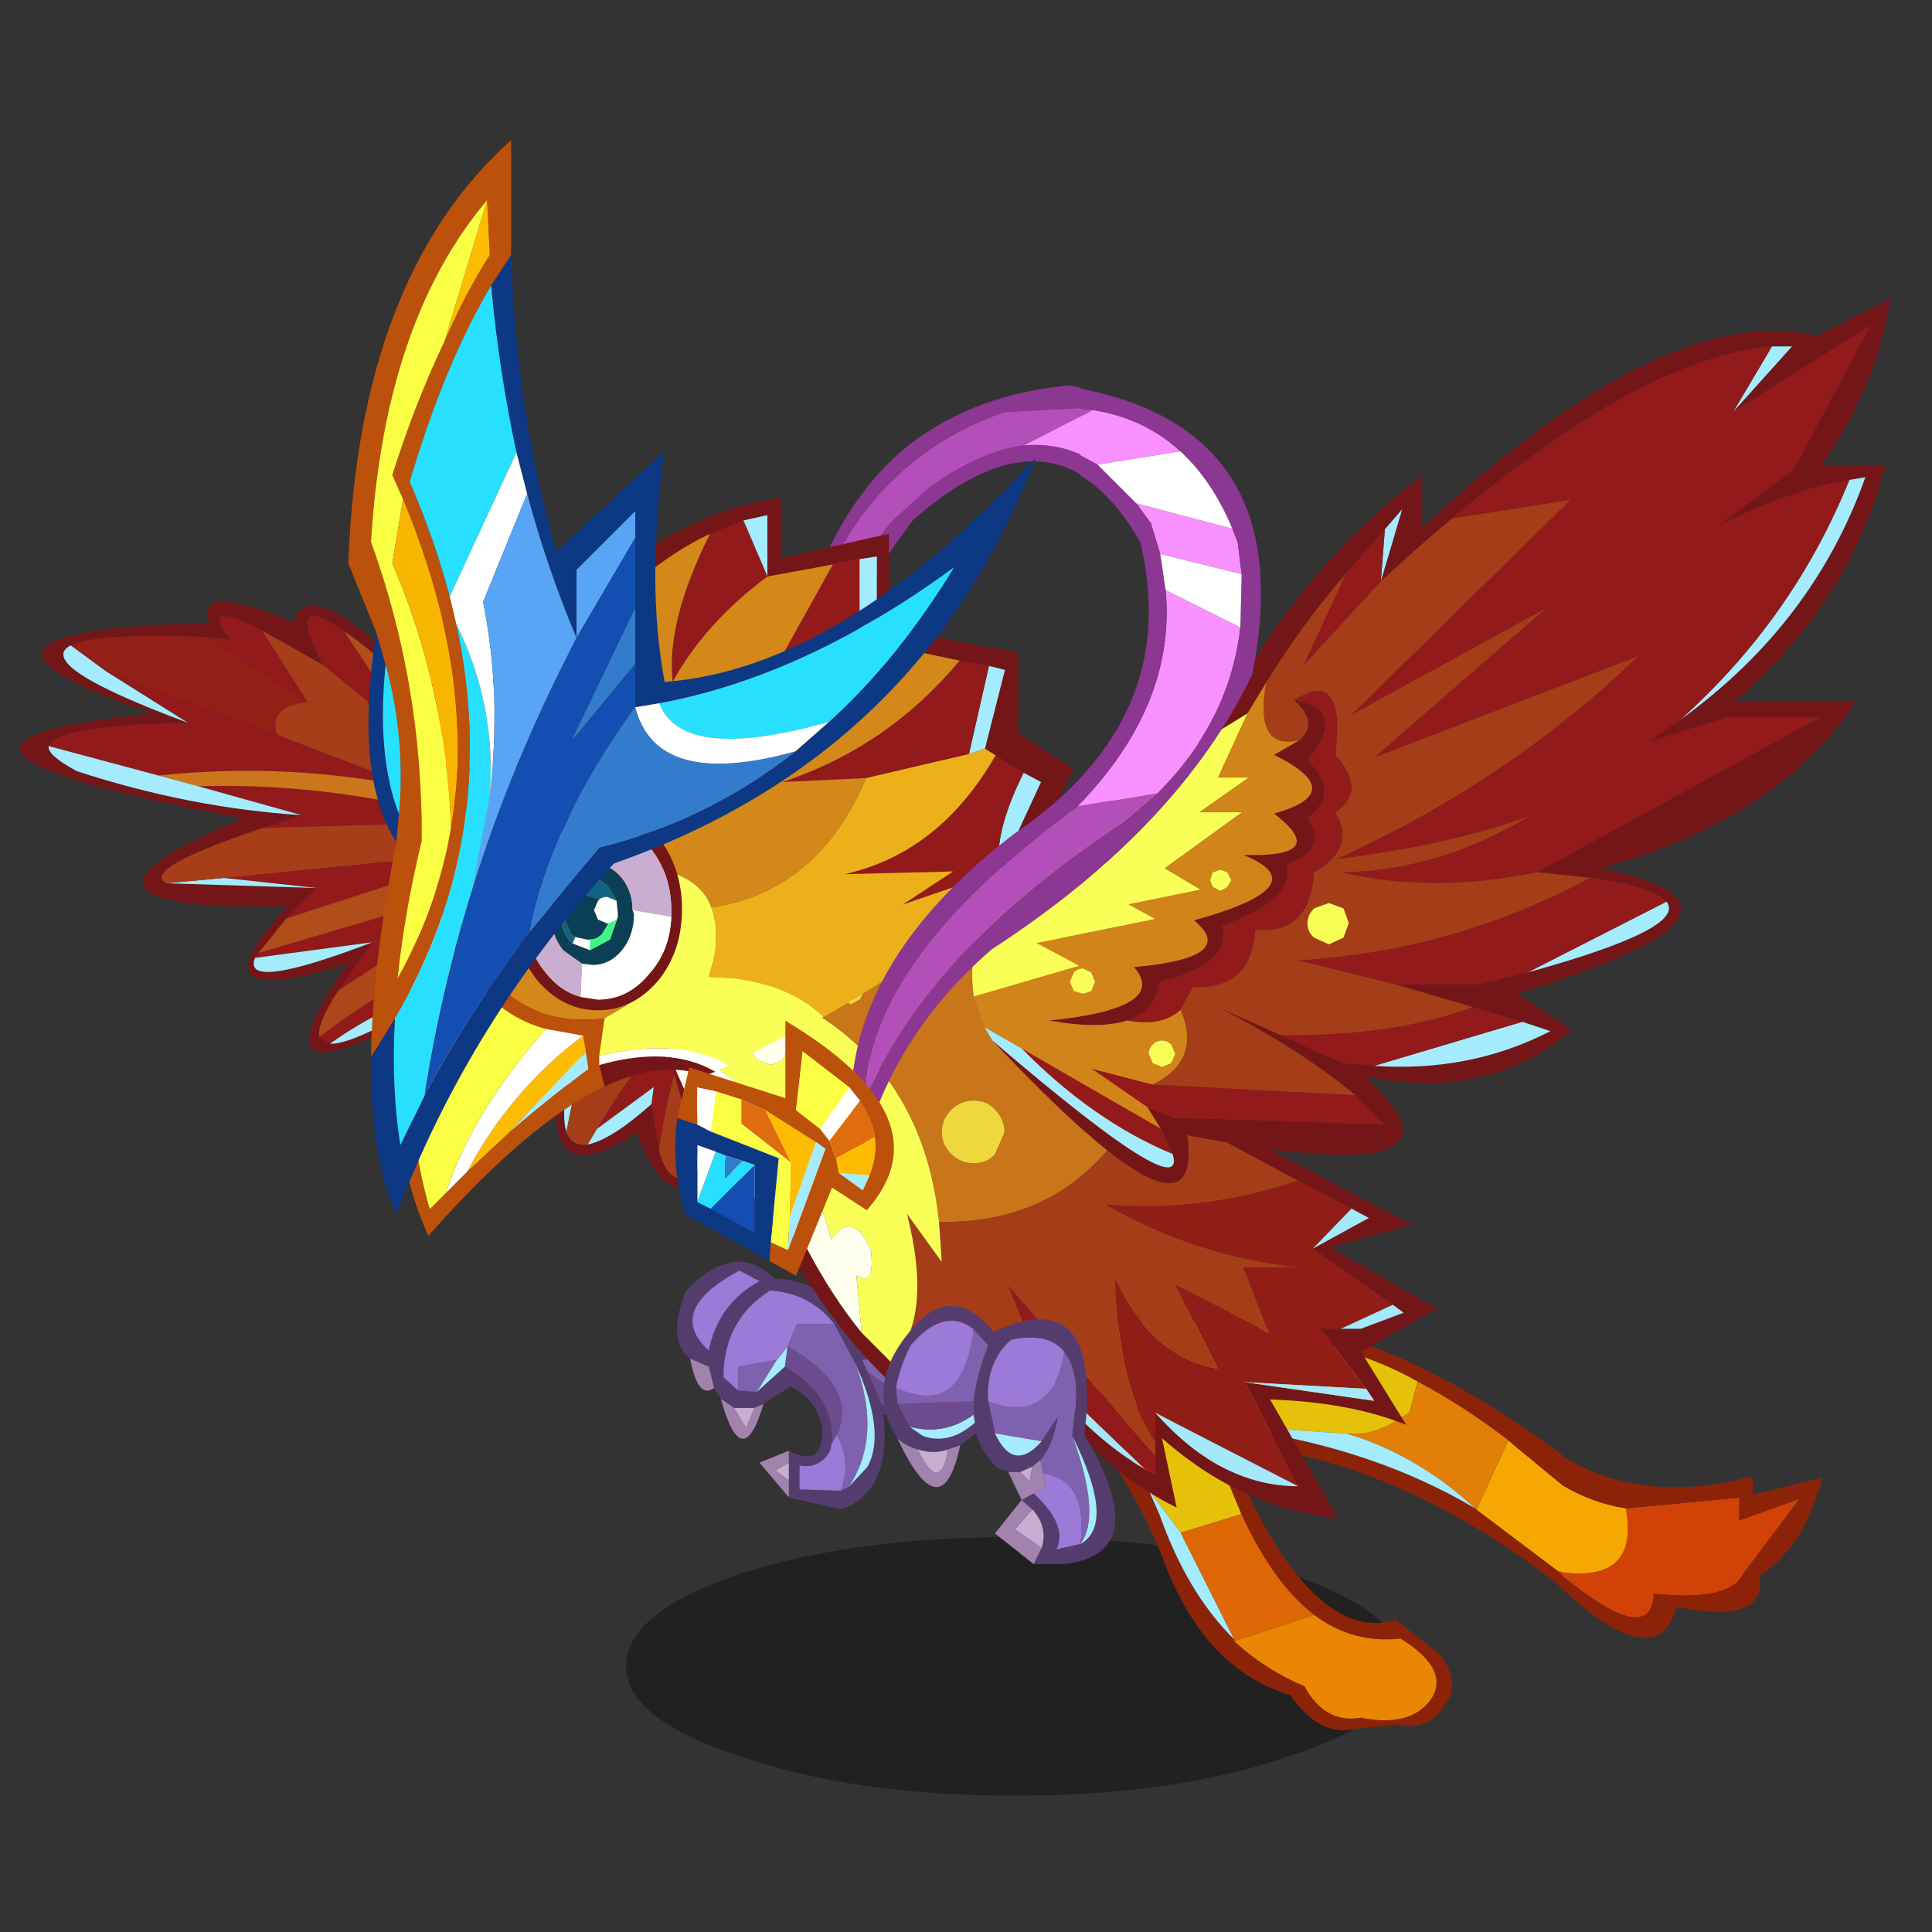 <svg xmlns:ffdec="https://www.free-decompiler.com/flash" xmlns:xlink="http://www.w3.org/1999/xlink" ffdec:objectType="frame" height="90" width="90" xmlns="http://www.w3.org/2000/svg"><rect width="100%" height="100%" fill="#333333" stroke="none"/><use ffdec:characterId="36" height="173.65" transform="matrix(.5 0 0 .5 -.7 6.525)" width="179.45" xlink:href="#a"/><defs><use ffdec:characterId="2" height="27.6" width="39.6" xlink:href="#b" id="p"/><use ffdec:characterId="4" height="12.4" transform="translate(.1 4.7)" width="30.4" xlink:href="#c" id="q"/><use ffdec:characterId="7" height="10.15" transform="translate(4.5)" width="23.5" xlink:href="#d" id="r"/><use ffdec:characterId="16" height="18.8" transform="translate(.25 .25)" width="11.35" xlink:href="#e" id="s"/><use ffdec:characterId="15" height="18.8" width="11.35" xlink:href="#f" id="e"/><use ffdec:characterId="18" height="9.3" width="10.65" xlink:href="#g" id="t"/><use ffdec:characterId="20" height="24.65" width="28.8" xlink:href="#h" id="u"/><use ffdec:characterId="22" height="41.05" width="27.15" xlink:href="#i" id="v"/><use ffdec:characterId="27" height="33.15" width="34.4" xlink:href="#j" id="w"/><use ffdec:characterId="30" height="29.2" transform="translate(.15)" width="15.35" xlink:href="#k" id="x"/><use ffdec:characterId="29" height="29.2" width="15.35" xlink:href="#l" id="k"/><use ffdec:characterId="32" height="9.55" width="8.2" xlink:href="#m" id="y"/><use ffdec:characterId="34" height="9.7" width="8.7" xlink:href="#n" id="z"/><g id="a" transform="translate(1.4 -13.05)"><use ffdec:characterId="1" height="9.8" transform="matrix(1.305 0 0 2.459 58.334 143.202)" width="55.5" xlink:href="#o"/><use ffdec:characterId="3" height="27.6" transform="matrix(-1.872 -.122 -.149 1.876 77.207 59.539)" width="39.6" xlink:href="#p"/><use ffdec:characterId="10" height="17.1" transform="translate(93.901 110.063) scale(2.487)" width="30.65" xlink:href="#q"/><use ffdec:characterId="14" height="17.1" transform="rotate(59.864 -42.263 151.13) scale(1.92)" width="30.65" xlink:href="#r"/><use ffdec:characterId="17" height="21.15" transform="translate(71.878 35.278) scale(2.487)" width="16.25" xlink:href="#s"/><use ffdec:characterId="19" height="9.3" transform="translate(63.05 117.5) scale(2.487)" width="10.65" xlink:href="#t"/><use ffdec:characterId="21" height="24.65" transform="translate(62.25 80.15) scale(2.487)" width="28.8" xlink:href="#u"/><use ffdec:characterId="26" height="41.05" transform="translate(32.45 13.05) scale(2.487)" width="27.15" xlink:href="#v"/><use ffdec:characterId="28" height="33.15" transform="translate(90.6 27.8) scale(2.487)" width="34.4" xlink:href="#w"/><use ffdec:characterId="31" height="29.2" transform="translate(78.877 36.2) scale(2.487)" width="19.4" xlink:href="#x"/><use ffdec:characterId="33" height="9.55" transform="translate(62.85 95.1) scale(2.487)" width="8.2" xlink:href="#y"/><use ffdec:characterId="35" height="9.7" transform="translate(82.25 121.6) scale(2.487)" width="8.7" xlink:href="#z"/></g><g id="b" fill-rule="evenodd"><path d="M38.55 12.4q.05.45-1.5 1.15Q31.35 15 25.75 15l1.85.75q5.9 2.4 4.6 3.05l-7.5-.25 1.4 1.6 1.25 1.8.15.25q.55 1.75-5.75-1.15l1.5 2.5q.95 1.75.75 2.35l-.55.3q-1.2 0-5.35-2.95l.05.45q1.4 5.45-.65 4.8-.5-.1-1.05-.5l-2.75-2.6q1.45 4.3.3 4.05l-.4-.2-2.05-1.85q.15 1.65-.15 2.4-.3.7-1.1.55-1.15-.3-3-2.2l-.55 2.25q-.4 1.15-1 1.3-1.05.2-2.45-2.75-.65 1.05-1.25 1.3-1.25.7-1.7-1.95-.2 5.2 2.95 1.85 2.45 4.35 4.6-.55 3.75 2.9 4.1-.75 2.85 3.3 3.15-.8 5.2 3.85 4.15-3.6 8.1 5.35 3.6-2.25 5.45 2.1 4.85.05-.2-.9-1.65-2.7 13.1 1.1 2.55-4.2 19.85-2.4 4.85-4.9 12.6-3.3-2.45-4.65 1.05-2.05-4.15-.3-.5-2.65-6.55 2.65.55-3.65-4.95-.35-3.45 2.6-5.3 6Q6.4 19 .8 21.6l.85-.25q5.4-1.4 9.6-7.75l3.35-3.7q2-2.05 3.2-2.7 1.85-1.15 1.4 1.35l.15.95q3.4-2.8 5.05-3.75 2.4-1.45 1.65.4L25.3 7.5 28.45 6q3.2-1.4 1.55.55l1.2-.05q5.5.15 6.65.85 1.8 1.1-6.1 3.45 6.55.55 6.8 1.6" fill="#741617" transform="translate(-.35 -4.6)"/><path d="M38.55 12.4q-.25-1.05-6.8-1.6l4.2-2.25-8.65 2.55-7.1 2.2q6.4-.9 12.8.2l5.55-1.1M31.2 6.5l-1.2.05Q31.65 4.6 28.45 6L25.9 9.4l5.3-2.9m-5.9 1 .75-1.35q.75-1.85-1.65-.4l-3.75 4.8-.3.45 4.95-3.5M2.05 30.25q.6-.25 1.25-1.3l2.1 2.2-2.8-5.75-.55 4.85m4.7.15.55-2.25-.05-.85 2.65 2.25Q8.05 25.8 5.25 22.4q1.25 4.05 1.5 8m6.85-1.15.4.2q-1.5-3.85-3.55-6.9l-.7-1.05.35 1.05.8 3.15 2.7 3.55M16.45 28q.55.4 1.05.5l-4.8-6.9-.3-.35.1.35 1 3.05q1.75 1.2 2.95 3.35m1.7-4.3-.05-.45q2.6.7 5.35 2.95l.55-.3Q19.55 22 14.65 20l-.95-.4.6.55 3.85 3.55m5.1-.15-1.5-2.5 5.75 1.15-.15-.25-11-4.05-.95-.4.8.7 7.05 5.35m2.85-3.4-1.4-1.6 4.65-.2-10.9-1.8-1.9-.2.65.25 8.9 3.55m1.5-4.4L25.75 15 31 13.9q-7.05-.65-14.05.95l2 .1 8.65.8M.5 26.45l-.05.65-.1 1.2 1.2-2.8-1.05.95" fill="#921a1b" transform="translate(-.35 -4.6)"/><path d="M28.45 6 25.3 7.5 20.35 11l-.15 2.3 7.1-2.2q.55-1.4-1.4-1.7L28.45 6" fill="#a73d19" transform="translate(-.35 -4.6)"/><path d="M24.4 5.75q-1.65.95-5.05 3.75l1.3 1.05 3.75-4.8" fill="#b24e1a" transform="translate(-.35 -4.6)"/><path d="M17.8 7.2q-1.2.65-3.2 2.7l-2.3 3.8 3.15.2-3.3 1.25q.7 2.5-1.95 2.6l1.1 1.2-1.8-.15-1.85.85.55.05L5.1 21q1.7 2 5 1.55l-.35-1.05.7 1.05 2.05-.95-.1-.35.3.35 1.6-1.45-.6-.55.95.4 1.55-1.8-.8-.7.95.4.85-1.3-.65-.25 1.9.2.5-1.6-2-.1q7-1.6 14.05-.95l2-.4q-6.4-1.1-12.8-.2l.15-2.3.3-.45-1.3-1.05q-2.25 2-4.1 2.3l2.55-4.6m-6.5 11.75q2.3-.15 2.65-2.4.75.9.4 1.6-1.35 1.2-3.05.8m5.95-6.85q.7-1.25 2.8-1.75-.55 1.8-2.3 2.05l.15.7q-.95 1.9-2.7 1.65 2.5-1.9 1.05-2.2.65-.4 1-.45m-2.05 3.65q1.35-.7 3.1-.25l-3.1.25M7.9 21q1.45-.5 1.6-1.4 2.25 1.35-1.6 1.4" fill="#cc761b" transform="translate(-.35 -4.6)"/><path d="M11.3 18.95q1.7.4 3.05-.8.35-.7-.4-1.6-.35 2.25-2.65 2.4m6.45-6.55-.5-.3q-.35.05-1 .45 1.45.3-1.05 2.2 1.75.25 2.7-1.65l-.15-.7M7.9 21q3.85-.05 1.6-1.4-.15.9-1.6 1.4" fill="#99251b" transform="translate(-.35 -4.6)"/><path d="m19.35 9.5-.15-.95q.45-2.5-1.4-1.35l-2.55 4.6q1.85-.3 4.1-2.3" fill="#951e1b" transform="translate(-.35 -4.6)"/><path d="m14.6 9.9-3.35 3.7q-4.2 6.35-9.6 7.75L5.1 21l3.1-1.3-.55-.05 1.85-.85 1.8.15-1.1-1.2q2.65-.1 1.95-2.6l3.3-1.25-3.15-.2 2.3-3.8m2.65 2.2.5.3q1.75-.25 2.3-2.05-2.1.5-2.8 1.75m-2.05 3.65 3.1-.25q-1.75-.45-3.1.25" fill="#f9ff57" transform="translate(-.35 -4.6)"/><path d="M25.75 15q5.6 0 11.3-1.45 1.55-.7 1.5-1.15L33 13.5l-2 .4-5.25 1.1m6-4.2q7.9-2.35 6.1-3.45l-1.9 1.2-4.2 2.25M3.3 28.95q1.4 2.95 2.45 2.75l-.35-.55-2.1-2.2m4-.8q1.85 1.9 3 2.2l-.4-.8-2.65-2.25.05.85m4.1 1.65q.3-.75.15-2.4l2.05 1.85-2.7-3.55.5 4.1m2.3-4.4 2.75 2.6q-1.2-2.15-2.95-3.35l.2.75m4.4-2.15q4.15 2.95 5.35 2.95-2.75-2.25-5.35-2.95m3.65-2.2q6.3 2.9 5.75 1.15l-5.75-1.15m2.95-2.5 7.5.25-2.85-.45-4.65.2" fill="#a5ebfe" transform="translate(-.35 -4.6)"/><path d="M37.85 7.35q-1.15-.7-6.65-.85l-5.3 2.9q1.95.3 1.4 1.7l8.65-2.55 1.9-1.2" fill="#931f17" transform="translate(-.35 -4.6)"/><path d="M32.2 18.8q1.3-.65-4.6-3.05l-8.65-.8-.5 1.6 10.9 1.8 2.85.45" fill="#a73e19" transform="translate(-.35 -4.6)"/><path d="m1.65 21.35-.85.25-.3 4.85 1.05-.95-1.2 2.8q.45 2.65 1.7 1.95l.55-4.85 2.8 5.75.35.55q.6-.15 1-1.3-.25-3.95-1.5-8 2.8 3.4 4.65 7.15l.4.8q.8.15 1.1-.55l-.5-4.1-.8-3.15Q6.8 23 5.1 21l-3.45.35" fill="#a63d19" transform="translate(-.35 -4.6)"/><path d="m27.35 21.95-1.25-1.8-8.9-3.55-.85 1.3 11 4.05" fill="#b14d1a" transform="translate(-.35 -4.6)"/><path d="M24 25.9q.2-.6-.75-2.35L16.2 18.2 14.65 20q4.9 2 9.35 5.9" fill="#ad4719" transform="translate(-.35 -4.6)"/><path d="M14 29.45q1.15.25-.3-4.05l-.2-.75-1-3.05-2.05.95q2.05 3.05 3.55 6.9" fill="#b5531a" transform="translate(-.35 -4.6)"/><path d="M17.5 28.5q2.05.65.65-4.8l-3.85-3.55-1.6 1.45 4.8 6.9" fill="#af4a1a" transform="translate(-.35 -4.6)"/></g><g id="c" fill-rule="evenodd"><path d="m23.05 7.55 4.25-.4V8l2.25-.8-2.1 2.8q-.5 1.05-3.35.75-.1 2.05-3.4-.65l-.2-.2.2.05q2.85.35 2.35-2.4" fill="#d24206"/><path d="m18.65 5 .35.3 1.7 1.4q1.1.65 2.35.85.5 2.75-2.35 2.4l-.2-.05-3.05-2.3 1.2-2.6" fill="#f6a802"/><path d="m2.8 2.9-1.5-.8L0 .7 5.55 0q7.4-.2 15.05 5.5l.1.1q2.95 1.85 7.1.75v.7l2.6-.65q-.6 2.5-2.35 3.7.3 1.8-3.1 1.15-.7 2.6-4.25-.65l-.25-.25q-4.65-3.6-9.4-4.75l-2.3-.4-.65-.05-.75-.3-.1-.45 1.5.2q4.95.75 8.65 2.95l.05.05 3.05 2.3.2.2q3.3 2.7 3.4.65 2.85.3 3.35-.75l2.1-2.8-2.25.8v-.85l-4.25.4q-1.25-.2-2.35-.85L19 5.3l-.35-.3q-1.7-1.3-3.4-2.2-1.05-.6-2.4-1.05Q10.7.95 8.5.65 6.35.45 4.15.7l-2.75.45L2.8 2.9" fill="#8c2309"/><path d="M7.35 4.85 2.8 2.9 1.4 1.15 4.15.7Q6.35.45 8.5.65q2.2.3 4.35 1.1 1.35.45 2.4 1.05l-.3 1.15-.4.25q-.95.65-1.95.55L7.25 4.4l.1.45" fill="#e6c10a"/><path d="M15.25 2.8q1.7.9 3.4 2.2l-1.2 2.6-.05-.05q-2.15-2-4.8-2.8 1 .1 1.95-.55l.4-.25.3-1.15" fill="#e17f07"/><path d="M17.4 7.55q-3.7-2.2-8.65-2.95l-1.5-.2 5.35.35q2.65.8 4.8 2.8" fill="#a5ebfe"/></g><g id="d" fill-rule="evenodd"><path d="m12-.1 1.05-.5q8.85.9 9.8-3.05l2.5-1q1.8-.25 2.3 1.1.65 1.2-.35 2.4L26.5.5q-.45 1.9-3.05 2.1-3.25 3.05-9 2-5.6-.8-10.05.85l.05-.1 1.2-1.15q2.8-.8 5.7-.65l1.35.15q3.95.75 7.05-.1l.05.05q1.95-.6 3.6-1.85 2.1.05 2.7-1.6 1.55-1.75 1-3.25-.7-1.75-3.35-.35-.95 2.15-3.1 3.05-2.3.95-6 .6L12-.1" fill="#8c2309" transform="translate(-4.4 4.7)"/><path d="m12-.1 2.65.35-.7 3-2.6.3q-2.9-.15-5.7.65v-.05q2.1-1.8 4.5-3.3L12-.1" fill="#e6c10a" transform="translate(-4.4 4.7)"/><path d="M19.75 3.6q-3.1.85-7.05.1l-1.35-.15 2.6-.3 5.8.35" fill="#a5ebfe" transform="translate(-4.4 4.7)"/><path d="M20.65-.35q2.15-.9 3.1-3.05 2.65-1.4 3.35.35.55 1.5-1 3.25-.6 1.65-2.7 1.6-1.65 1.25-3.6 1.85l.85-4" fill="#ea8603" transform="translate(-4.4 4.7)"/><path d="M14.65.25q3.7.35 6-.6l-.85 4-.05-.05-5.8-.35.7-3" fill="#de6706" transform="translate(-4.4 4.7)"/></g><g id="f" fill-rule="evenodd"><path d="M11.35 2.6v.75q-2.6-1.55-6.3 1.7l-.8 1.1-.65 1Q1.05 11.5.05 18.8q-.35-7.2 1.4-11.65Q2.5 4.5 4.25 2.8 6.8.4 10.9 0l.45.1v.75L8.5 1Q6 1.85 4.25 3.6q-1.5 1.45-2.4 3.55Q.75 9.7.55 13.1 1 9.7 2.65 7.15l1.6-2.05L5.7 3.8q1.9-1.35 3.5-1.55 1.15-.1 2.15.35" fill="#8c3792"/><path d="M11.35.85v.3L9.2 2.25q-1.6.2-3.5 1.55L4.25 5.1l-1.6 2.05Q1 9.7.55 13.1q.2-3.4 1.3-5.95.9-2.1 2.4-3.55Q6 1.85 8.5 1l2.85-.15" fill="#b34fb9"/><path d="M11.35 1.15V2.6q-1-.45-2.15-.35l2.15-1.1" fill="#f990ff"/></g><g id="g" fill-rule="evenodd"><path d="m10.55 5.25.1.5h-2.9q.3 2.9-1.6 3.55L4.2 8.85V7.1q1.3.7 1.25-.85-.2-1.1-1.2-1.55l-1 .65-.35.15h-.75l-.5-.35-.25-.4-.2-.8-.7-.3q-.9-.7-.15-2.55Q2.2-.8 3.65.65q2.3.05 3.05 2.6l3.35-.6.1.6-3.2.45.2.45.55 1.25 1.15-.05 1.7-.1m-6.5-1.3q1.9 1.1 1.75 2.9l-.05.25q-.4.7-1.15.55v.9l1.55.05.3-.15.7-.75q.7-1.3-.45-3.85l-.8-1.5Q5 1.2 3.5 1.1 1.75 2.2 1.75 4.35l.55.5.7.05 1.05-.95M2.35.35q-2.8 1.5-1.15 3Q1.55 1.6 3.1.75l-.75-.4" fill="#543d6e"/><path d="m10.15 3.25.4 2-1.7.1-1.7-1.2-.2-.45 3.2-.45M6 6.5q.8-1.8-1.85-3.3l.35-.85h1.4l.8 1.5q1 2.7-.25 4.6l-.3.15q.4-1.1-.15-2.1M2.3 4.85v-.9l1.45-.25L3 4.9l-.7-.05" fill="#7e62b0"/><path d="M8.85 5.35 7.7 5.4l-.55-1.25 1.7 1.2m-4.8-1.4.1-.75Q6.8 4.7 6 6.5l-.2.35q.15-1.8-1.75-2.9" fill="#6c4c8f"/><path d="m4.15 3.2-.1.75L3 4.9l.75-1.2.4-.5m2.3 5.25q1.25-1.9.25-4.6 1.15 2.55.45 3.85l-.7.75" fill="#a5ebfe"/><path d="M5.8 6.85 6 6.5q.55 1 .15 2.1L4.6 8.55v-.9q.75.15 1.15-.55l.05-.25m.1-4.5H4.5l-.35.85-.4.5-1.45.25v.9l-.55-.5q0-2.15 1.75-3.25 1.5.1 2.4 1.25m-3.55-2 .75.4q-1.55.85-1.9 2.6-1.65-1.5 1.15-3" fill="#9b7ad8"/><path d="m4.2 8.85-1.1-1.3 1.1-.45v.45l-.5.3.5.35v.65m-.95-3.5q-.8 2.7-1.6-.2l.5.35.45.75.3-.75.35-.15m-1.85-.6q-.6.45-.9-1.1l.7.3.2.8" fill="#a283ad"/><path d="m2.9 5.5-.3.75-.45-.75h.75m1.3 2.7-.5-.35.5-.3v.65" fill="#c9aed1"/></g><g id="h" fill-rule="evenodd"><path d="M2.35 4.35Q6.9.55 12.8 0l.85 1.05q1.8 3.5 4.55 6.85-2.35 5.75-8.05 5.65-.75-7.1-7.8-9.2m3.9.05.3-.7-.3-.7q-.3-.3-.7-.3-.4 0-.7.3-.3.3-.3.7 0 .45.3.7.3.3.7.3l.7-.3m.95.1-.35-.15q-.2 0-.35.15l-.15.35.15.35.35.2.35-.2.15-.35-.15-.35m5.4 5.7q0-.5-.35-.85-.3-.35-.8-.35t-.85.35q-.35.35-.35.85 0 .45.35.8.35.35.85.35t.8-.35l.35-.8" fill="#c87619"/><path d="M10.15 13.55q5.7.1 8.05-5.65l2.05 2.3L23.6 12q-3.5 1.2-7.2.9 3.4 1.95 7.25 2.35h-2.1l.95 2.45-3.5-1.8 1.6 3.15q-2.5-.45-3.85-3.35.1 3.95 1.5 6.15v.45l-5.5-6.35 1.3 3.2.15.4L13 21.2q-2.6-.5-4.65-2.4 1.6-1.6.6-5.55l1.3 1.8-.1-1.5" fill="#a53e18"/><path d="M13.65 1.05 20.6 9.8l7.25 3.85-3.05.85 4 2.3-2.85 1.6 1.7 2.75q-2.1-.85-5.1-.95l2.55 4.45q-3.6-.35-6.6-3l.55 2.6q-2.65-1.3-4.7-4l-1 1.4Q9 22 4.65 14.85 1.1 12.25.1 7.4q1.7 4.35 5.1 7.15.95 1.8 2.05 3.15l1.1 1.1q2.05 1.9 4.65 2.4l1.2-1.65q1.75 2.15 3.65 3.25l.4.2v-2.3q2.45 2.75 5.35 2.75l-2-3.9 4.85.7-.3-.45-1.7-2.25h1.5l1.6-.6-.4-.3-3-2.1 2.1-1.15-.65-.35-2-1.05-3.35-1.8-2.05-2.3q-2.75-3.35-4.55-6.85" fill="#741617"/><path d="m7.2 4.5.15.35-.15.35-.35.2-.35-.2-.15-.35.15-.35q.15-.15.35-.15l.35.15m-.95-.1-.7.3q-.4 0-.7-.3-.3-.25-.3-.7 0-.4.3-.7.3-.3.7-.3.4 0 .7.3l.3.7-.3.7m6.35 5.8-.35.8q-.3.35-.8.35T10.6 11q-.35-.35-.35-.8 0-.5.35-.85t.85-.35q.5 0 .8.35.35.35.35.85" fill="#efd83e"/><path d="M18.25 21.85q-1.4-2.2-1.5-6.15 1.35 2.9 3.85 3.35L19 15.9l3.5 1.8-.95-2.45h2.1q-3.85-.4-7.25-2.35 3.7.3 7.2-.9l2 1.05-1.45 1.5 3 2.1-1.95.9h-.75l1.7 2.25-4.55-.25 2 3.9-5.35-2.75v1.15" fill="#911d17"/><path d="m14.2 19.55-.15-.4 3.8 3.65q-1.9-1.1-3.65-3.25m11.4-6.5.65.35-2.1 1.15 1.45-1.5m1.55 3.6.4.3-1.6.6h-.75l1.95-.9m-1 3.15.3.45-4.85-.7 4.55.25m-2.55 3.65q-2.9 0-5.35-2.75l5.35 2.75" fill="#a4e8fa"/><path d="m14.05 19.15-1.3-3.2 5.5 6.35v.7l-.4-.2-3.8-3.65" fill="#921a1b"/><path d="M0 6.7q1.1-1.3 2.35-2.35 7.05 2.1 7.8 9.2l.1 1.5-1.3-1.8q1 3.95-.6 5.55l-1.1-1.1-.2-2.15q.7.45.55-.9-.65-1.6-1.5-.45Q4.8 9 0 6.7m3.3-.3-.25.55.25.5.5.2q.3 0 .5-.2l.2-.5-.2-.55-.5-.2-.5.2" fill="#f9ff57"/><path d="M.1 7.4 0 6.7Q4.8 9 6.1 14.2q.85-1.15 1.5.45.15 1.35-.55.9l.2 2.15q-1.1-1.35-2.05-3.15Q1.8 11.75.1 7.4m3.2-1 .5-.2.5.2.2.55-.2.5q-.2.2-.5.2l-.5-.2-.25-.5.25-.55" fill="#ffe"/></g><g id="i" fill-rule="evenodd"><path d="M3.45 25.65q5.05-11.2 12.8-12.25v2.25l4-.9v3.55l4.85.9v3l2.05 1.35-1.65 3.65-1.7 1.5.6-1.3 1.55-3.35-.65-.35-1.05-.65-.4-.25.75-2.95-.6-.15-1.1-.2-3.1-.65V15.6l-.65.1-1 .2-2.45.45v-2.3l-.9.2-1.25.5q-5.2 2.45-9.95 11.9l-.15-1m10.3 9.25-.4.15q-1.6-.6-3.75.4l-.2-.8q2.65-.75 4.35.25" fill="#741617"/><path d="m14.8 14.25.9-.2v2.3l-.9-2.1m4.35 1.45.65-.1v3.25l-.65.4V15.7m4.85 4 .6.15-.75 2.95-.6.2.75-3.3m1.3 4 .65.35-1.55 3.35q-.25-1.4.9-3.7M5.95 37.25l2.95-3.1.1.65q-1.5 1.1-3.05 2.45" fill="#a5ebfe"/><path d="m13.55 14.75 1.25-.5.9 2.1q-2.35 1.75-3.55 3.95-.25-2.25 1.4-5.55m4.6 1.15 1-.2v3.55l-4.25 2.5 3.25-5.85m4.75 3.6 1.1.2-.75 3.3-3.85.9-3.15.15q3.95-1.3 6.65-4.55m1.35 3.55 1.05.65q-1.15 2.3-.9 3.7l-3.65 1.25 1.9-1.25-4.05.1q3.55-.8 5.65-4.45" fill="#921a1b"/><path d="M3.6 26.65q4.75-9.45 9.95-11.9-1.65 3.3-1.4 5.55 1.2-2.2 3.55-3.95l2.45-.45-3.25 5.85 4.25-2.5.65-.4 3.1.65q-2.7 3.25-6.65 4.55l3.15-.15q-1.8 4.25-5.8 4.85-.45-1.25-2.35-1.5-4.15 2.75-.8 5.15l-.85.5q-4.95.6-6-6.25" fill="#d38819"/><path d="m23.85 22.8.4.25q-2.1 3.65-5.65 4.45l4.05-.1-1.9 1.25 3.65-1.25-.6 1.3q-2.8 2.35-6 4.15-1.5-1.45-4.3-1.5.5-1.6.1-2.6 4-.6 5.8-4.85l3.85-.9.6-.2" fill="#ecb11a"/><path d="m3.45 25.65.15 1q1.05 6.85 6 6.25l-.2 1.4v.35l.2.8Q6.75 36.8 3 41.05q-2.15-4.7-.65-12.8l1.1-2.6m5.45 8.5-.1-.6-1.4-.25q-3.3-.9-4.35-5.85-1.55 7.2 0 12.6l.6-.6.8-.8 1.5-1.4Q7.5 35.9 9 34.8l-.1-.65" fill="#bc510c"/><path d="m8.8 33.55.1.6-2.95 3.1-1.5 1.4q1.65-3.1 4.35-5.1" fill="#fdbc01"/><path d="m14.25 34.65-.5.25q-1.7-1-4.35-.25v-.35q3-.7 4.85.35m-5.45-1.1q-2.7 2-4.35 5.1l-.8.8q1-3.05 3.75-6.15l1.4.25" fill="#fff"/><path d="m17.8 32.85-3.55 1.8Q12.4 33.6 9.4 34.3l.2-1.4.85-.5q-3.35-2.4.8-5.15 1.9.25 2.35 1.5.4 1-.1 2.6 2.8.05 4.3 1.5" fill="#f9ff57"/><path d="m3.65 39.45-.6.6q-1.55-5.4 0-12.6Q4.1 32.4 7.4 33.3q-2.75 3.1-3.75 6.15" fill="#faff43"/><path d="M11.6 26.1q.9 1.15.9 2.7 0 1.6-.9 2.7-.95 1.1-2.25 1.1T7.1 31.5q-.9-1.1-.9-2.7 0-1.55.9-2.7.95-1.1 2.25-1.1t2.25 1.1m.5 3v-.25q0-1.35-.8-2.35t-1.95-1q-1.15 0-1.95 1t-.8 2.35q0 1.4.8 2.35.55.7 1.3.9l.65.1q1.15 0 1.95-1 .75-.85.8-2.1" fill="#741617"/><path d="m10.65 28.85 1.45.25q-.05 1.25-.8 2.1-.8 1-1.95 1l-.65-.1.05-1.25.4.05q.65 0 1.1-.55.45-.55.45-1.35l-.05-.15m-.55.25-.05.1-.3.15H9.7l-.35-.15-.15-.35.15-.35.05-.05q.1-.1.3-.1l.35.15.05.5v.1m-1.05.85v.4l-.65-.25.1-.25.45.1h.1" fill="#fff"/><path d="m8.75 30.85-.7-.5Q7.6 29.8 7.6 29q0-.75.45-1.35.45-.55 1.1-.55.65 0 1.1.55.4.5.4 1.2l.05.15q0 .8-.45 1.35t-1.1.55l-.4-.05m1-1.5-.25.4q-.2.2-.45.2h-.1l-.45-.1-.15-.1-.25-.6q0-.35.25-.6t.6-.25l.45.15-.05.05-.15.35.15.35.35.15h.05m-.7 1 .75-.4.3-.85V29l-.05-.5-.25-.45q-.3-.4-.75-.4t-.8.4q-.3.4-.3.95 0 .55.3.95l.15.15.65.25" fill="#0a3f56"/><path d="m9.75 29.35.3-.15.05-.1-.3.85-.75.4v-.4q.25 0 .45-.2l.25-.4" fill="#3cf785"/><path d="m12.1 29.1-1.45-.25q0-.7-.4-1.2-.45-.55-1.1-.55-.65 0-1.1.55-.45.6-.45 1.35 0 .8.45 1.35l.7.5-.05 1.25q-.75-.2-1.3-.9-.8-.95-.8-2.35 0-1.35.8-2.35t1.95-1q1.15 0 1.95 1t.8 2.35v.25" fill="#c9aed1"/><path d="m10.05 28.5-.35-.15q-.2 0-.3.1l-.45-.15q-.35 0-.6.25t-.25.6l.25.6.15.1-.1.25-.15-.15q-.3-.4-.3-.95 0-.55.3-.95.35-.4.8-.4.45 0 .75.4l.25.45" fill="#136285"/><path d="M5.35 5.45 6.1 4.3q.2 6 1.7 11.1l4.05-3.75q-.7 4.9 0 8.65 6.65-.5 13.9-8.4-4.25 11.15-15.8 15.2Q4.55 33 1.8 40.25q-1-2.25-.95-5.9l.9-1.45q-.15 2.55.2 4.75l.9-1.85q1.65-3.1 3.95-6.15l2.6-3.15q4.05-1 7.35-3.6L18 21.8q2.6-2.35 4.7-5.8-5.6 4.1-11.05 5.1l-.9.15V13.9l-2.2 2.2v2.55q-1.1-2.6-1.85-5.4l-.4-1.55q-.65-3-.95-6.25m-4.3 13 .35 1.2q-.35 3.4.5 5.6l-.1 1.05q-1.6-2.5-.75-7.85" fill="#0d3883"/><path d="m6.1 4.3-.75 1.15Q3.6 8.4 2.3 12.8q.95 2.2 1.5 4.3l.25 1.05q1.7 7.9-2.3 14.75l-.9 1.45q.05-3.4.95-8.05l.1-1.05q.25-2.85-.5-5.6l-.35-1.2L0 15.85Q.4 5.1 6.1 0v4.3M3.6 7.55Q4.35 5.8 5.3 4.3l-.1-2.05Q1.35 6.8.85 15.05q1.95 5.4 1.9 11.2-.65 2.7-.9 5.15 1.5-2.7 2-5.65.95-5.7-1.8-12.3l-.4-.9q.85-2.7 1.95-5" fill="#bc510c"/><path d="m5.2 2.25.1 2.05q-.95 1.5-1.7 3.25l1.6-5.3" fill="#fdbc01"/><path d="M3.6 7.55q-1.1 2.3-1.95 5l.4.9-.4 2.4q2 4.65 2.2 9.9-.5 2.95-2 5.65.25-2.45.9-5.15.05-5.8-1.9-11.2.5-8.25 4.35-12.8l-1.6 5.3" fill="#faff43"/><path d="M2.05 13.45q2.75 6.6 1.8 12.3-.2-5.25-2.2-9.9l.4-2.4" fill="#f9b601"/><path d="M5.35 5.45q.3 3.25.95 6.25l-2.5 5.4q-.55-2.1-1.5-4.3 1.3-4.4 3.05-7.35m6.3 15.65q5.45-1 11.05-5.1-2.1 3.45-4.7 5.8-5.5 1.55-6.35-.7m-8.8 14.7-.9 1.85q-.35-2.2-.2-4.75 4-6.85 2.3-14.75 1.5 3 1.25 6.4v.05l-.65 3.45q-1.2 3.85-1.8 7.75M1.4 19.65q.75 2.75.5 5.6-.85-2.2-.5-5.6" fill="#27e0ff"/><path d="m6.3 11.7.4 1.55-1.65 4.05q.7 3.5.25 7.25.25-3.4-1.25-6.4L3.8 17.1l2.5-5.4m4.45 9.55.9-.15q.85 2.25 6.35.7l-1.25 1.1q-5.2 1.45-6-1.65" fill="#fff"/><path d="M6.7 13.25q.75 2.8 1.85 5.4V16.1l2.2-2.2v1l-2.2 3.75q-2.45 4.7-3.9 9.4l.65-3.45v-.05q.45-3.75-.25-7.25l1.65-4.05" fill="#58a5f5"/><path d="M10.75 14.9v2.65l-2.35 4.9 2.35-2.85v1.65Q7.6 25.6 6.8 29.65 4.5 32.7 2.85 35.8q.6-3.9 1.8-7.75 1.45-4.7 3.9-9.4l2.2-3.75" fill="#134eb2"/><path d="M10.75 17.55v2.05L8.4 22.45l2.35-4.9m6 5.35q-3.3 2.6-7.35 3.6l-2.6 3.15q.8-4.05 3.95-8.4.8 3.1 6 1.65" fill="#337bcd"/></g><g id="j" fill-rule="evenodd"><path d="M26.5 15.8q5-3.6 6.95-9.1l-.6.1q-2 .3-4.9 1.7l2.8-2.05L33.65 1 28.5 4.25l2.2-2.45h-.75q-4.8.4-12 6.45-1.3 1.1-2.65 2.35l.8-2.7-.65.75L14 10.3q-1.65 1.9-3 4.1l-.7 1.15-4.4 2.7 3.7-3.05q2.8-5.2 7.25-8.55V8.6q9.1-8.55 14.8-7.2L34.4 0q-.5 3.25-2.6 6.25h2.4q-1.3 5.1-5.65 8.85h4.55q-2.9 4.4-9.55 6.25 7.3 1.5-3.15 4.7l2.05 1.35q-3.1 2.7-7.75 1.75 4.8 4.4-6.65 2.2.65 4.9-7.3-3.55 7.35 6.3 6.75 4.25l-.45-.95-.5-.8 1.05.4 7.85.25-1.1-1.1q-2.05-1.7-5.15-3.3l2.35 1.05q1.15.55 2.3 1.05l1.2.1q3.6.25 6.6-1.3l-1.05-.35-1.85-.55-2.9-.85H19l1.8-.45q6-1.65 5.2-2.65-.45-.55-2.85-.9l-2-.2 10.6-5.8h-3.5l-2.9.9 1.15-.8m-14.45-.75q2.05.35.5 2.25 1.25 1.25 0 2.15.8 1.25-.8 1.75.4 1.3-2.4 2.3.35 1.45-2.35 2.1-.15 1.1-1.2 1.45-1.05.35-2.95 0 4.55-.45 3.2-2Q10 24.7 8.3 23.3q4.7-1.3 1.85-2.45 3.3.1 1.15-1.55 2.85-.8 0-2.2l.95-.55q.75-.65-.2-1.5" fill="#741617"/><path d="m32.85 6.8.6-.1q-1.95 5.5-6.95 9.1 4.25-3.8 6.35-9M26 22.6q.8 1-5.2 2.65L26 22.6m-5.4 4.5 1.05.35q-3 1.55-6.6 1.3l5.55-1.65m-5.15 3.85L7.6 30.7l7.85.25m-7.95 1.1Q8.1 34.1.75 27.8l-.3-.5 1.4.8q2.65 2.7 5.65 3.95m7.95-23.4.65-.75-.8 2.7.15-1.95m14.5-6.85h.75l-2.2 2.45 1.45-2.45" fill="#a5ebfe"/><path d="m26.5 15.8-1.15.8 2.9-.9h3.5l-10.6 5.8q-3.9.8-7.35 0 3.65-.05 7.05-2.1-3.05 1.1-7.2 1.6 6.4-2.9 11.3-7.6l-9.9 3.8 6.45-5.6-7.3 4 8.2-8.05-4.45.7q7.2-6.05 12-6.45L28.5 4.25 33.65 1l-2.9 5.45-2.8 2.05q2.9-1.4 4.9-1.7-2.1 5.2-6.35 9m-3.35 5.9q2.4.35 2.85.9l-5.2 2.65-1.8.45h-3.15l-3.65-.9q5.85-.35 10.95-3.1m-4.4 4.85 1.85.55-5.55 1.65-1.2-.1q-1.15-.5-2.3-1.05 4.2.05 7.2-1.05m-4.4 3.3 1.1 1.1-7.85-.25-1.05-.4-2.1-1.45 2.3.6 7.6.4m-7.3 1.25.45.95q-3-1.25-5.65-3.95l5.2 3M14 10.3l1.45-1.65-.15 1.95-2.9 3.15L14 10.3m-1.95 4.75Q14 13.8 13.6 17.1q1.2 1.35 0 2.15.8 1.35-.8 2.25-.15 2.35-2.2 2.15-.15 2.25-2.35 2.15l-.45.85q-.7.65-2 .4Q6.85 26.7 7 25.6q2.7-.65 2.35-2.1 2.8-1 2.4-2.3 1.6-.5.8-1.75 1.25-.9 0-2.15 1.55-1.9-.5-2.25" fill="#921a1b"/><path d="m21.15 21.5 2 .2q-5.1 2.75-10.95 3.1l3.65.9 2.9.85q-3 1.1-7.2 1.05L9.2 26.55q3.1 1.6 5.15 3.3l-7.6-.4q1.85-.9 1.05-2.8l.45-.85q2.2.1 2.35-2.15 2.05.2 2.2-2.15 1.6-.9.8-2.25 1.2-.8 0-2.15.4-3.3-1.55-2.05.95.85.2 1.5-1.7.4-1.25-2.15 1.35-2.2 3-4.1l-1.6 3.45 2.9-3.15q1.35-1.25 2.65-2.35l4.45-.7-8.2 8.05 7.3-4-6.45 5.6 9.9-3.8q-4.9 4.7-11.3 7.6 4.15-.5 7.2-1.6-3.4 2.05-7.05 2.1 3.45.8 7.35 0m-7.8 1.15-.55.2q-.25.25-.25.55 0 .35.25.55l.55.25.55-.25.2-.55-.2-.55-.55-.2" fill="#a53e18"/><path d="m6.55 30.3.5.8-5.2-3-1.4-.8-.4-1.15L4 25l-1.6-.85 4.45-.9-1-.55 2.7-.55-1.35-.8 2.9-2.1H8.5l1.85-1.3H9.2l1.1-2.4.7-1.15q-.45 2.55 1.25 2.15l-.95.55q2.85 1.4 0 2.2 2.15 1.65-1.15 1.55Q13 22 8.3 23.3q1.7 1.4-2.25 1.75 1.35 1.55-3.2 2 1.9.35 2.95 0 1.3.25 2-.4.8 1.9-1.05 2.8l-2.3-.6 2.1 1.45m2.75-8.9-.3.1-.1.3.1.25.3.15.25-.15.15-.25-.15-.3-.25-.1m-2.55 7.25.35.15.35-.15.15-.35-.15-.35q-.15-.15-.35-.15-.2 0-.35.15-.15.15-.15.35l.15.35M4.6 25.6l-.15-.35-.3-.15q-.2 0-.35.15l-.15.35.15.35.35.1.3-.1.15-.35" fill="#d18419"/><path d="m5.9 18.25 4.4-2.7-1.1 2.4h1.15l-1.85 1.3h1.6l-2.9 2.1 1.35.8-2.7.55 1 .55-4.45.9L4 25 .05 26.15q-.2-1.4.3-3.35l5.55-4.55m3.4 3.15.25.1.15.3-.15.25-.25.15-.3-.15-.1-.25.1-.3.3-.1m-4.7 4.2-.15.35-.3.1-.35-.1-.15-.35.15-.35q.15-.15.35-.15l.3.15.15.35" fill="#f9ff57"/><path d="m13.35 22.65.55.2.2.55-.2.55-.55.25-.55-.25q-.25-.2-.25-.55 0-.3.25-.55l.55-.2m-6.6 6-.15-.35q0-.2.15-.35.15-.15.35-.15.2 0 .35.15l.15.35-.15.35-.35.15-.35-.15" fill="#f9fe57"/></g><g id="l" fill-rule="evenodd"><path d="m8.6.75.45.05q-.2.15-.45.25v-.3m2.9 14.4-1.3 1.1Q2.95 21 .55 26.6.6 21.45 8.5 15.65l3-.5" fill="#b34fb9"/><path d="M9.05.8q1.95.3 3.3 1.55l-3.1.5-.65-.35V1.05q.25-.1.45-.25m5.25 4.45.2.5.15 1.2-3.05-.75-.35-1.15-.55-.75 3.6.95m.3 3.7q-.4 3.5-3.1 6.2l-3 .5q3.7-3.8 3.3-8.1l2.8 1.4" fill="#f990ff"/><path d="M8.6.75V0q8.25 1.6 6.45 10.7Q12.3 16.45 5.3 21q-3.9 3.35-5 8.2-1.6-6.8 5.8-12.5 6.35-4.3 4.75-10.95-1-1.75-2.25-2.5V2.5l.65.35L10.7 4.3l.55.75.35 1.15.2 1.35q.4 4.3-3.3 8.1Q.6 21.45.55 26.6q2.4-5.6 9.65-10.35l1.3-1.1q2.7-2.7 3.1-6.2l.05-2-.15-1.2-.2-.5q-.75-1.8-1.95-2.9Q11 1.1 9.05.8L8.6.75" fill="#8c3792"/><path d="M12.35 2.35q1.2 1.1 1.95 2.9l-3.6-.95-1.45-1.45 3.1-.5m2.3 4.6-.05 2-2.8-1.4-.2-1.35 3.05.75" fill="#fff"/></g><g id="m" fill-rule="evenodd"><path d="M7.5 4.35q.1.7-.2 1.45l-1.15-.1-.1-.55 1.45-.8m-2.2.2-1 2.85.05-2.1-.95-1.95 1.9 1.2" fill="#fdbc01"/><path d="M7.3 5.8q.3-.75.2-1.45-.1-.7-.55-1.35l-.4-.5L4.8 1.15l-.25 2.2.9.7.35.45.25.65.1.55.9.65.25-.55M4.25 8.6l1.4-3.8-.35-.25-1.9-1.2-.9-.4-.95-.3-.7-.15v1.4L.1 3.65l.45-1.9 3.6 1.15V0q6.1 3.65 3.05 7.1l-1.3-.85-1.35 3.3-1-.55.05-.7.65.3" fill="#bc510c"/><path d="m6.15 5.7 1.15.1-.25.55-.9-.65M5.3 4.55l.35.25-1.4 3.8.05-1.2 1-2.85" fill="#a5ebfe"/><path d="m5.45 4.05-.9-.7.25-2.2L6.55 2.5l-1.1 1.55M4.3 7.4l-.05 1.2-.65-.3.3-3.15-2.55-1 .2-1.5.95.3v.9L4.35 5.3 4.3 7.4" fill="#faff43"/><path d="m5.45 4.05 1.1-1.55.4.5L5.8 4.5l-.35-.45M.85 3.9V2.5l.7.15-.2 1.5-.5-.25m.7 1-.7 1.9V4.65l.7.25" fill="#fff"/><path d="m7.5 4.35-1.45.8-.25-.65L6.95 3q.45.65.55 1.35m-5-1.4.9.4.95 1.95L2.5 3.85v-.9" fill="#e06c10"/><path d="m1.55 4.9.35.15v.85l.65-.65.45.15-1.65 1.65-.5-.25.7-1.9" fill="#27e0ff"/><path d="m3.6 8.3-.05.7L.4 7.25q-.55-1.8-.3-3.6l.75.25.5.25 2.55 1-.3 3.15M1.9 5.05l-.35-.15-.7-.25V6.8l.5.25 1.65.9V5.4l-.45-.15-.65-.2" fill="#0d3883"/><path d="M1.35 7.05 3 5.4v2.55l-1.65-.9" fill="#134eb2"/><path d="m2.55 5.25-.65.65v-.85l.65.2" fill="#337bcd"/></g><g id="n" fill-rule="evenodd"><path d="m3.4.9.55.6Q3.5 2.65 3.4 3.6l-2.85.1-.05-.6Q3 4.25 3.4.9m2.5 4.9q.45-.5.65-1.6l-.6.9-1.75-.3-.25-1.2q2.4.9 2.85-1.85.45.55.45 1.65L7.1 4.9q1.1 3 .3 4.05.3-2.4-1.4-2.65l-.1-.5" fill="#7e62b0"/><path d="M3.4 3.6q.1-.95.55-2.1L3.4.9q-1.1-.85-2.35.6Q.6 2.4.5 3.1l.05.6.45.85.5.35q1 .35 1.95-.5l-.05-.3v-.5M1.3 5.4Q.9 5.3.55 5-.7 3.05 1 1 2.55-.95 4.15 1q4.1-1.9 3.4 3.85Q10.2 9.3 6.8 9.7H5.65l.3-.6q.25-.8-.35-1.45l-.4-.35.45-.25q1.3 1.2.85 2.1l.9-.2q1.35-.75-.3-4.05l.15-1.5q0-1.1-.45-1.65-.6-.75-2-.45-.95.85-.85 2.3l.25 1.2q.7 1.5 1.75.3l.6-.9q-.2 1.1-.65 1.6l-.3.25-.45.2H4.7l-.4-.15q-.6-.55-.8-1.3l-.6.45-.45.15q-.55.2-1.15 0" fill="#543d6e"/><path d="M1.3 5.4q.6.2 1.15 0-.3 1.75-1.15 0m3.85.85.45-.2-.1.55-.35-.35m.45 1.4q.6.65.35 1.45l-1-.7.65-.75" fill="#c9aed1"/><path d="M.55 5q.35.3.75.4.85 1.75 1.15 0l.45-.15Q2.2 8.5.55 5M4.7 6.25h.45l.35.35.1-.55.3-.25.1.5.1.5-.45.25-.45.25.4.35-.65.75 1 .7-.3.6L4.2 8.55l1-1.25-.5-1.05" fill="#a283ad"/><path d="m3.4 4.1.05.3q-.95.85-1.95.5L1 4.55q1.3.35 2.4-.45m2.55 1Q4.9 6.3 4.2 4.8l1.75.3m1.15-.2q1.65 3.3.3 4.05.8-1.05-.3-4.05" fill="#a5ebfe"/><path d="m.55 3.7 2.85-.1v.5q-1.1.8-2.4.45L.55 3.7" fill="#6c4c8f"/><path d="M3.4.9Q3 4.25.5 3.1q.1-.7.55-1.6Q2.3.05 3.4.9m.55 2.7q-.1-1.45.85-2.3 1.4-.3 2 .45Q6.35 4.5 3.95 3.6M7.4 8.95l-.9.2q.45-.9-.85-2.1l.45-.25-.1-.5q1.7.25 1.4 2.65" fill="#9b7ad8"/></g><path d="M27.75 0q0 2-8.15 3.4Q11.5 4.9 0 4.9q-11.5 0-19.65-1.5-8.1-1.4-8.1-3.4 0-2.05 8.1-3.5Q-11.5-4.9 0-4.9q11.5 0 19.6 1.4 8.15 1.45 8.15 3.5" fill-opacity=".349" fill-rule="evenodd" transform="translate(27.75 4.9)" id="o"/></defs></svg>